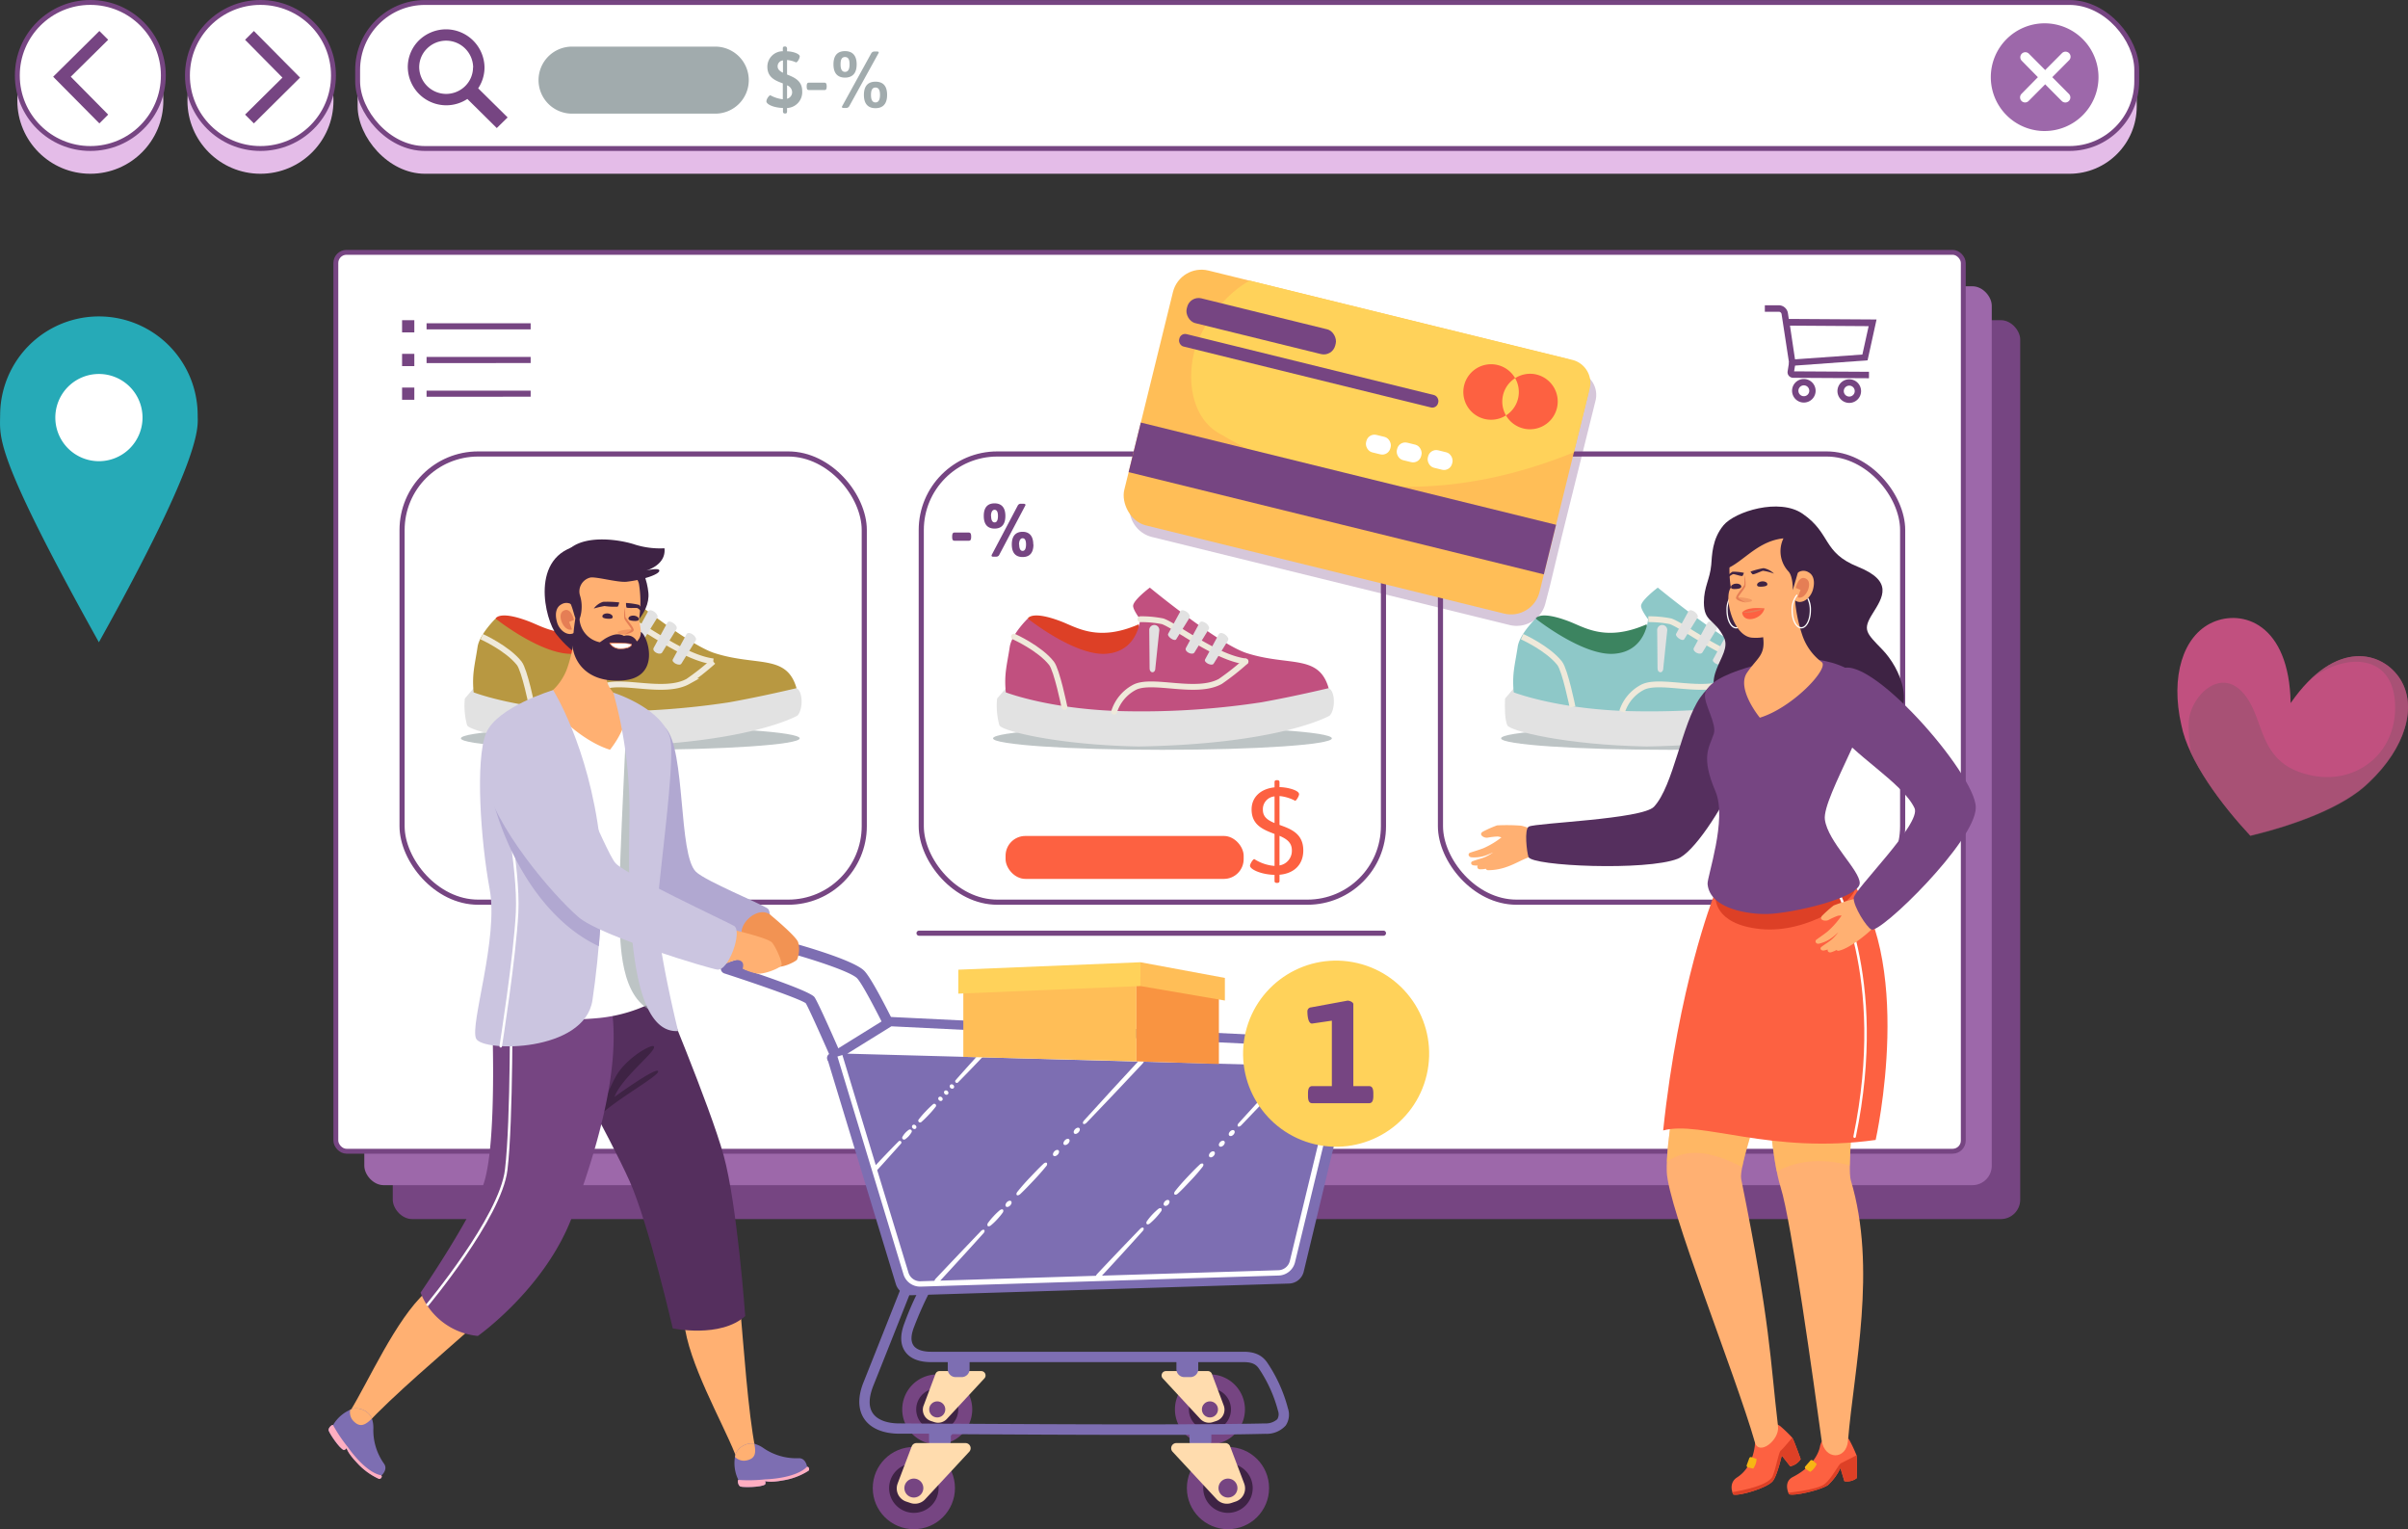 <svg xmlns="http://www.w3.org/2000/svg" xmlns:xlink="http://www.w3.org/1999/xlink" width="478.5" height="303.788" viewBox="0 0 478.5 303.788">
  <rect x="0" y="0" width="478.5" height="303.788" fill="#333333" stroke="none"/>
  <defs>
    <clipPath id="clip-path">
      <path id="Trazado_128813" data-name="Trazado 128813" d="M185.508,366.026a7.459,7.459,0,0,0,.551,5.159c-.244.1-.063,1.087.37,1.3s4.2.189,4.946-.4a.788.788,0,0,0,0-.662s.922.354,3.544-.142a13.325,13.325,0,0,0,5.049-1.9c.307-.2.095-.9-.252-.788,0,0-.228-1.819-1.749-1.717a11.523,11.523,0,0,1-6.955-2.032,5.632,5.632,0,0,0-2.071-.906A3.552,3.552,0,0,0,185.508,366.026Z" transform="translate(-185.279 -363.933)" fill="#ed0c37"/>
    </clipPath>
    <clipPath id="clip-path-2">
      <path id="Trazado_128822" data-name="Trazado 128822" d="M87.762,355.148a7.428,7.428,0,0,0-4,3.269c-.221-.142-.945.551-.882,1.024s2.127,3.623,3.024,3.938a.787.787,0,0,0,.543-.378s.213.961,2.056,2.891a13.272,13.272,0,0,0,4.348,3.2c.331.15.788-.41.512-.638,0,0,1.41-1.181.5-2.41a11.42,11.42,0,0,1-2.087-6.931,5.789,5.789,0,0,0-.378-2.237A3.544,3.544,0,0,0,87.762,355.148Z" transform="translate(-82.875 -355.103)" fill="#ed0c37"/>
    </clipPath>
    <clipPath id="clip-path-3">
      <path id="Trazado_128851" data-name="Trazado 128851" d="M446.491,359.4a28.366,28.366,0,0,1,2.41,2.316c.347.5,1.678,4.261,1.678,4.261a3.2,3.2,0,0,1-2.079,1.434l-1.678-2.134s-.851,3.765-1.717,4.986c-1.048,1.473-7.033,3.15-7.931,2.733,0,0-1.1-2.2.788-3.395,3.465-2.229,3.552-6.884,3.552-6.884a3.261,3.261,0,0,1,4.978-3.316Z" transform="translate(-436.854 -358.878)" fill="#fd6141"/>
    </clipPath>
    <clipPath id="clip-path-4">
      <path id="Trazado_128857" data-name="Trazado 128857" d="M463.215,362.692a28.833,28.833,0,0,1,1.426,3.024c.142.6.047,4.576.047,4.576a3.15,3.15,0,0,1-2.449.606l-.788-2.607a10.954,10.954,0,0,1-2.473,3.379c-1.5,1.008-6.852,2.253-7.75,1.8,0,0-1.237-2.363.748-3.4,4.97-2.544,5.411-6.065,5.411-6.065a3.261,3.261,0,0,1,5.828-1.315Z" transform="translate(-450.847 -361.363)" fill="#fd6141"/>
    </clipPath>
  </defs>
  <g id="graficos12-12" transform="translate(0.022 0.005)" style="isolation: isolate">
    <g id="Layer_1" data-name="Layer 1" transform="translate(-0.022 0.48)">
      <rect id="Rectángulo_30684" data-name="Rectángulo 30684" width="323.395" height="178.576" rx="3.85" transform="translate(78.047 63.12)" fill="#764582"/>
      <rect id="Rectángulo_30685" data-name="Rectángulo 30685" width="323.395" height="178.576" rx="3.85" transform="translate(72.392 56.385)" fill="#9d68aa"/>
      <rect id="Rectángulo_30686" data-name="Rectángulo 30686" width="323.395" height="178.576" rx="2.12" transform="translate(66.736 49.643)" fill="#fff" stroke="#764582" stroke-miterlimit="10" stroke-width="0.97"/>
      <path id="Trazado_128713" data-name="Trazado 128713" d="M106.287,82.447H126.97V81.234H106.287Zm-4.867.606h2.434V80.62H101.42Zm4.867,6.088H126.97V87.921H106.287Zm-4.867.606h2.434V87.315H101.42Zm4.867,6.08H126.97V94.616H106.287Zm-4.867.606h2.434V94.009H101.42Z" transform="translate(-21.522 -17.5)" fill="#764582" fill-rule="evenodd"/>
      <rect id="Rectángulo_30687" data-name="Rectángulo 30687" width="91.844" height="89.04" rx="15.11" transform="translate(79.897 89.702)" fill="#fff" stroke="#764582" stroke-miterlimit="10" stroke-width="1.02"/>
      <rect id="Rectángulo_30688" data-name="Rectángulo 30688" width="91.844" height="89.04" rx="15.11" transform="translate(183.067 89.702)" fill="#fff" stroke="#764582" stroke-miterlimit="10" stroke-width="1.02"/>
      <rect id="Rectángulo_30689" data-name="Rectángulo 30689" width="91.844" height="89.04" rx="15.11" transform="translate(286.237 89.702)" fill="#fff" stroke="#764582" stroke-miterlimit="10" stroke-width="1.02"/>
      <path id="Trazado_128714" data-name="Trazado 128714" d="M450.147,88.926l-1.575-10.278a.567.567,0,0,0-.567-.5H445.24V76.86H448a1.851,1.851,0,0,1,1.827,1.575l.173,1.142,17.438.11L465.655,87.8Zm.087-8.018,1,6.695,13.389-.953,1.244-5.639Z" transform="translate(-94.544 -16.702)" fill="#764582"/>
      <path id="Trazado_128715" data-name="Trazado 128715" d="M467.148,94.4l-15.075-.087a1.158,1.158,0,0,1-.843-.394,1.111,1.111,0,0,1-.244-.89l.291-1.835,1.26.2-.26,1.638,14.878.087Z" transform="translate(-95.762 -19.745)" fill="#764582"/>
      <path id="Trazado_128716" data-name="Trazado 128716" d="M456.32,97.993a1.709,1.709,0,1,1-.492-1.224A1.725,1.725,0,0,1,456.32,97.993Z" transform="translate(-96.165 -20.822)" fill="none" stroke="#764582" stroke-miterlimit="10" stroke-width="1.26"/>
      <path id="Trazado_128717" data-name="Trazado 128717" d="M467.79,98.063a1.717,1.717,0,1,1-.495-1.222,1.725,1.725,0,0,1,.495,1.222Z" transform="translate(-98.601 -20.837)" fill="none" stroke="#764582" stroke-miterlimit="10" stroke-width="1.26"/>
      <line id="Línea_1582" data-name="Línea 1582" x2="92.285" transform="translate(182.626 184.901)" fill="#fff" stroke="#764582" stroke-linecap="round" stroke-linejoin="round" stroke-width="1.02"/>
      <path id="Trazado_128718" data-name="Trazado 128718" d="M317.845,185.484c0,1.26-15.075,2.276-33.663,2.276s-33.663-1.016-33.663-2.276,15.067-2.284,33.663-2.284S317.845,184.224,317.845,185.484Z" transform="translate(-53.189 -39.287)" fill="#a1abad" opacity="0.7" style="mix-blend-mode: multiply;isolation: isolate"/>
      <path id="Trazado_128719" data-name="Trazado 128719" d="M259.27,155.723s.669-1.7,6.561.536c3.2,1.213,7.364,4.143,15.477.606,0,0,2.465,8.2-7.876,7.482a17.194,17.194,0,0,1-14.161-8.624Z" transform="translate(-55.047 -33.32)" fill="#dd4026"/>
      <path id="Trazado_128720" data-name="Trazado 128720" d="M315.083,172.4l2.363.63c1.355.725,1.284,4.34.165,5.458,0,0-9.664,5.647-37.963,6.128-16.28-.315-27.157-3.1-27.661-4.206a14.491,14.491,0,0,1-.449-5.324l3.072-3.576Z" transform="translate(-53.396 -36.804)" fill="#e2e2e2"/>
      <path id="Trazado_128721" data-name="Trazado 128721" d="M258.065,154.231s-3.15,3.064-3.568,5.584c-.543,3.623-1.158,5.419-.788,9.073,0,0,9.176,3.576,24.463,3.757a157.948,157.948,0,0,0,26.3-1.78c6.742-1.205,13.389-2.812,13.389-2.812-1.945-6.813-7.837-4.285-16.233-6.947-5.71-1.8-19.3-13.027-19.3-13.027s-3.15,2.363-3.316,3.544c-.11.788,1.386,2.733,1.386,2.733s-.378,6.443-6.805,6.868C267.39,161.643,258.065,154.231,258.065,154.231Z" transform="translate(-53.842 -31.828)" fill="#c1507f"/>
      <path id="Trazado_128722" data-name="Trazado 128722" d="M317.5,173.44a36.947,36.947,0,0,1-12.484,4.875c-7.577,1.465-19.942,1.953-27.653,1.662-8.522-.323-25.771-4.482-25.771-4.482" transform="translate(-53.416 -37.214)" fill="none"/>
      <path id="Trazado_128723" data-name="Trazado 128723" d="M287.7,156.05a21.438,21.438,0,0,1,4.411.41c2.717.953,10.578,7.222,16.469,7.971" transform="translate(-61.085 -33.52)" fill="none" stroke="#efe9da" stroke-linecap="round" stroke-miterlimit="10" stroke-width="1.16"/>
      <path id="Trazado_128724" data-name="Trazado 128724" d="M298.912,155.323l-2.631,4.245c-.354.5-1.93-.63-1.575-1.134l2.434-4.474C297.668,153.283,299.432,154.646,298.912,155.323Z" transform="translate(-62.562 -33.038)" fill="#e2e2e2"/>
      <path id="Trazado_128725" data-name="Trazado 128725" d="M303.678,158.19l-2.765,4.5c-.331.788-2.1,0-1.764-.788l2.765-5.08C302.433,156.135,304.205,157.513,303.678,158.19Z" transform="translate(-63.508 -33.644)" fill="#e2e2e2"/>
      <path id="Trazado_128726" data-name="Trazado 128726" d="M308.53,161.056l-2.8,4.521c-.3.638-2.024-.165-1.733-.788l2.765-5.072C307.285,159.008,309.058,160.378,308.53,161.056Z" transform="translate(-64.54 -34.257)" fill="#e2e2e2"/>
      <path id="Trazado_128727" data-name="Trazado 128727" d="M289.93,158.461a1,1,0,1,1,2,.079l-.788,7.537c0,1.087-1.142,1.087-1.142,0Z" transform="translate(-61.559 -33.828)" fill="#e2e2e2"/>
      <path id="Trazado_128728" data-name="Trazado 128728" d="M281.08,176.67a8.278,8.278,0,0,1,4.143-4.875c3.615-1.709,12.2,1.512,16.957-1.126a49.818,49.818,0,0,0,4.994-3.938" transform="translate(-59.679 -35.789)" fill="none" stroke="#efe9da" stroke-linecap="round" stroke-miterlimit="10" stroke-width="1.16"/>
      <path id="Trazado_128729" data-name="Trazado 128729" d="M255.8,160.45s5.1,2.284,7.459,5.293c1.071,1.355,2.56,8.664,2.56,8.664" transform="translate(-54.31 -34.455)" fill="none" stroke="#efe9da" stroke-linecap="round" stroke-miterlimit="10" stroke-width="1.16"/>
      <path id="Trazado_128730" data-name="Trazado 128730" d="M183.585,185.484c0,1.26-15.075,2.276-33.663,2.276s-33.663-1.016-33.663-2.276,15.067-2.284,33.663-2.284S183.585,184.224,183.585,185.484Z" transform="translate(-24.674 -39.287)" fill="#a1abad" opacity="0.7" style="mix-blend-mode: multiply;isolation: isolate"/>
      <path id="Trazado_128731" data-name="Trazado 128731" d="M125,155.723s.677-1.7,6.569.536c3.2,1.213,7.364,4.143,15.469.606,0,0,2.473,8.2-7.876,7.482A17.194,17.194,0,0,1,125,155.723Z" transform="translate(-26.53 -33.32)" fill="#dd4026"/>
      <path id="Trazado_128732" data-name="Trazado 128732" d="M180.793,172.4l2.363.63c1.355.725,1.284,4.34.165,5.458,0,0-9.664,5.647-37.963,6.128-16.28-.315-27.157-3.1-27.661-4.206a14.492,14.492,0,0,1-.449-5.324l3.064-3.576Z" transform="translate(-24.875 -36.804)" fill="#e2e2e2"/>
      <path id="Trazado_128733" data-name="Trazado 128733" d="M123.8,154.231s-3.15,3.064-3.568,5.584c-.543,3.623-1.15,5.419-.788,9.073,0,0,9.184,3.576,24.471,3.757a158.06,158.06,0,0,0,26.3-1.78c6.742-1.205,13.389-2.812,13.389-2.812-1.953-6.813-7.837-4.285-16.233-6.947-5.71-1.8-19.3-13.027-19.3-13.027s-3.15,2.363-3.324,3.544c-.1.788,1.394,2.733,1.394,2.733s-.378,6.443-6.8,6.868C133.106,161.643,123.8,154.231,123.8,154.231Z" transform="translate(-25.326 -31.828)" fill="#b89841"/>
      <path id="Trazado_128734" data-name="Trazado 128734" d="M183.228,173.44a36.948,36.948,0,0,1-12.492,4.875c-7.569,1.465-19.942,1.953-27.653,1.662-8.514-.323-25.763-4.482-25.763-4.482" transform="translate(-24.899 -37.214)" fill="none"/>
      <path id="Trazado_128735" data-name="Trazado 128735" d="M153.41,156.05a21.486,21.486,0,0,1,4.411.41c2.717.953,10.578,7.222,16.469,7.971" transform="translate(-32.564 -33.52)" fill="none" stroke="#efe9da" stroke-miterlimit="10" stroke-width="1.16"/>
      <path id="Trazado_128736" data-name="Trazado 128736" d="M164.614,155.323l-2.623,4.245c-.362.5-1.93-.63-1.575-1.134l2.434-4.474C163.377,153.283,165.142,154.646,164.614,155.323Z" transform="translate(-34.041 -33.038)" fill="#e2e2e2"/>
      <path id="Trazado_128737" data-name="Trazado 128737" d="M169.387,158.19l-2.765,4.5c-.339.788-2.1,0-1.764-.788l2.757-5.08C168.111,156.135,169.907,157.513,169.387,158.19Z" transform="translate(-34.987 -33.644)" fill="#e2e2e2"/>
      <path id="Trazado_128738" data-name="Trazado 128738" d="M174.239,161.056l-2.8,4.521c-.3.638-2.032-.165-1.733-.788l2.757-5.072C173,159.008,174.759,160.378,174.239,161.056Z" transform="translate(-36.019 -34.257)" fill="#e2e2e2"/>
      <path id="Trazado_128739" data-name="Trazado 128739" d="M155.63,158.48a1.008,1.008,0,0,1,2.008.079l-.788,7.538c0,1.087-1.142,1.087-1.142,0Z" transform="translate(-33.036 -33.848)" fill="#e2e2e2"/>
      <path id="Trazado_128740" data-name="Trazado 128740" d="M146.79,176.67a8.278,8.278,0,0,1,4.143-4.875c3.615-1.709,12.2,1.512,16.95-1.126a50.139,50.139,0,0,0,5-3.938" transform="translate(-31.158 -35.789)" fill="none" stroke="#efe9da" stroke-miterlimit="10" stroke-width="1.16"/>
      <path id="Trazado_128741" data-name="Trazado 128741" d="M121.51,160.45s5.088,2.284,7.459,5.293c1.071,1.355,2.552,8.664,2.552,8.664" transform="translate(-25.789 -34.455)" fill="none" stroke="#efe9da" stroke-miterlimit="10" stroke-width="1.16"/>
      <path id="Trazado_128742" data-name="Trazado 128742" d="M446.025,185.484c0,1.26-15.067,2.276-33.663,2.276s-33.663-1.016-33.663-2.276,15.075-2.284,33.663-2.284S446.025,184.224,446.025,185.484Z" transform="translate(-80.412 -39.287)" fill="#a1abad" opacity="0.7" style="mix-blend-mode: multiply;isolation: isolate"/>
      <path id="Trazado_128743" data-name="Trazado 128743" d="M387.42,155.723s.669-1.7,6.569.536c3.2,1.213,7.356,4.143,15.469.606,0,0,2.465,8.2-7.876,7.482A17.194,17.194,0,0,1,387.42,155.723Z" transform="translate(-82.264 -33.32)" fill="#3c8460"/>
      <path id="Trazado_128744" data-name="Trazado 128744" d="M443.234,172.4l2.363.63c1.363.725,1.292,4.34.165,5.458,0,0-9.664,5.647-37.963,6.128-16.28-.315-27.157-3.1-27.661-4.206s-.543-3.576-.449-5.324l3.072-3.576Z" transform="translate(-80.614 -36.804)" fill="#e2e2e2"/>
      <path id="Trazado_128745" data-name="Trazado 128745" d="M386.215,154.231s-3.19,3.064-3.568,5.584c-.543,3.623-1.158,5.419-.788,9.073,0,0,9.176,3.576,24.471,3.757a158.06,158.06,0,0,0,26.3-1.78c6.742-1.205,13.389-2.812,13.389-2.812-1.945-6.813-7.837-4.285-16.233-6.947-5.7-1.8-19.3-13.027-19.3-13.027s-3.15,2.363-3.324,3.544c-.11.788,1.386,2.733,1.386,2.733s-.378,6.443-6.805,6.868C395.54,161.643,386.215,154.231,386.215,154.231Z" transform="translate(-81.059 -31.828)" fill="#8ec8c8"/>
      <path id="Trazado_128746" data-name="Trazado 128746" d="M445.648,173.44a36.947,36.947,0,0,1-12.484,4.875c-7.577,1.465-19.942,1.953-27.653,1.662-8.522-.323-25.771-4.482-25.771-4.482" transform="translate(-80.633 -37.214)" fill="none"/>
      <path id="Trazado_128747" data-name="Trazado 128747" d="M415.85,156.05a21.548,21.548,0,0,1,4.419.41c2.709.953,10.578,7.222,16.461,7.971" transform="translate(-88.302 -33.52)" fill="none" stroke="#efe9da" stroke-miterlimit="10" stroke-width="1.16"/>
      <path id="Trazado_128748" data-name="Trazado 128748" d="M427.063,155.322l-2.623,4.245c-.362.5-1.938-.63-1.575-1.134l2.457-4.482C425.819,153.282,427.591,154.645,427.063,155.322Z" transform="translate(-89.781 -33.037)" fill="#e2e2e2"/>
      <path id="Trazado_128749" data-name="Trazado 128749" d="M431.828,158.19l-2.757,4.5c-.339.788-2.1,0-1.772-.788l2.765-5.08C430.583,156.135,432.355,157.513,431.828,158.19Z" transform="translate(-90.725 -33.644)" fill="#e2e2e2"/>
      <path id="Trazado_128750" data-name="Trazado 128750" d="M436.682,161.056l-2.8,4.521c-.291.638-2.024-.165-1.725-.788l2.757-5.072C435.445,159.008,437.209,160.378,436.682,161.056Z" transform="translate(-91.759 -34.257)" fill="#e2e2e2"/>
      <path id="Trazado_128751" data-name="Trazado 128751" d="M418.08,158.461a1,1,0,1,1,2,.079l-.788,7.537c0,1.087-1.142,1.087-1.142,0Z" transform="translate(-88.776 -33.828)" fill="#e2e2e2"/>
      <path id="Trazado_128752" data-name="Trazado 128752" d="M409.23,176.67a8.278,8.278,0,0,1,4.143-4.875c3.615-1.709,12.2,1.512,16.957-1.126a49.811,49.811,0,0,0,4.994-3.938" transform="translate(-86.896 -35.789)" fill="none" stroke="#efe9da" stroke-miterlimit="10" stroke-width="1.16"/>
      <path id="Trazado_128753" data-name="Trazado 128753" d="M384,160.45s5.1,2.284,7.467,5.293c1.063,1.355,2.552,8.664,2.552,8.664" transform="translate(-81.538 -34.455)" fill="none" stroke="#efe9da" stroke-miterlimit="10" stroke-width="1.16"/>
      <path id="Trazado_128754" data-name="Trazado 128754" d="M243.981,134.968v.1c0,.528-.134.748-.433.748h-2.922c-.3,0-.425-.221-.425-.748v-.1c0-.52.126-.788.425-.788h2.922C243.87,134.219,243.981,134.448,243.981,134.968Z" transform="translate(-50.997 -28.876)" fill="#764582"/>
      <path id="Trazado_128755" data-name="Trazado 128755" d="M252.473,129.325c0,2.079-1.142,2.512-2.142,2.512s-2.15-.433-2.15-2.512,1.142-2.5,2.15-2.5S252.473,127.285,252.473,129.325Zm-2.835,0c0,.583.134,1.284.693,1.284s.669-.7.669-1.284-.118-1.221-.669-1.221-.717.669-.717,1.221Zm6.837-2.213a.552.552,0,0,1-.079.213L251.283,137a.662.662,0,0,1-.63.417h-.63c-.2,0-.3-.095-.3-.2a.639.639,0,0,1,.071-.221l5.112-9.68a.677.677,0,0,1,.63-.417h.63c.2.055.307.118.307.236Zm1.575,7.876c0,2.071-1.15,2.5-2.15,2.5s-2.15-.433-2.15-2.5,1.15-2.513,2.15-2.513,2.119.48,2.119,2.56Zm-2.835,0c0,.583.126,1.284.685,1.284s.677-.7.677-1.284-.118-1.229-.677-1.229-.717.693-.717,1.276Z" transform="translate(-52.692 -27.313)" fill="#764582"/>
      <path id="Trazado_128756" data-name="Trazado 128756" d="M321.21,197.044v.985c1.4,0,3.891.591,3.891,1.4,0,.37-.543,1.307-.788,1.307a8.294,8.294,0,0,0-3.1-.937v5.734c2.19.788,4.726,1.678,4.726,5.072,0,2.812-1.827,4.584-4.726,4.828v1.229c0,.276-.15.394-.5.394s-.488-.118-.488-.394v-1.205c-2.788-.071-4.875-1.134-4.875-1.8,0-.394.591-1.331.858-1.331a8.658,8.658,0,0,0,4.017,1.355v-6.348c-2.166-.843-4.56-1.7-4.56-4.875,0-2.418,1.772-4.088,4.56-4.387v-1.032c0-.276.142-.394.488-.394S321.21,196.768,321.21,197.044Zm-3.3,5.513c0,1.4,1.008,2.071,2.316,2.607v-5.293a2.544,2.544,0,0,0-2.316,2.686Zm3.3,11.027a2.93,2.93,0,0,0,2.457-3.009c0-1.575-1.1-2.284-2.457-2.875Z" transform="translate(-66.958 -42.143)" fill="#fd6141"/>
      <rect id="Rectángulo_30690" data-name="Rectángulo 30690" width="47.312" height="8.53" rx="3.93" transform="translate(199.82 165.588)" fill="#fd6141"/>
      <rect id="Rectángulo_30691" data-name="Rectángulo 30691" width="353.53" height="29.008" rx="13.38" transform="translate(71.068 5.025)" fill="#e4bce8"/>
      <circle id="Elipse_4315" data-name="Elipse 4315" cx="14.508" cy="14.508" r="14.508" transform="translate(3.444 5.017)" fill="#e4bce8"/>
      <circle id="Elipse_4316" data-name="Elipse 4316" cx="14.508" cy="14.508" r="14.508" transform="translate(37.248 5.017)" fill="#e4bce8"/>
      <rect id="Rectángulo_30692" data-name="Rectángulo 30692" width="353.53" height="29.008" rx="13.38" transform="translate(71.068 0.008)" fill="#fff" stroke="#764582" stroke-miterlimit="10" stroke-width="0.97"/>
      <path id="Trazado_128757" data-name="Trazado 128757" d="M197.443,12.007v.536c1.284.047,2.52.528,2.52,1.016,0,.362-.433,1.189-.732,1.189a5.592,5.592,0,0,0-1.788-.473v2.883c1.363.551,3.009,1.189,3.009,3.292a3.15,3.15,0,0,1-3.009,3.363v.7c0,.284-.126.394-.386.394s-.425-.11-.425-.394v-.709c-2.04-.063-3.292-.788-3.292-1.3s.551-1.221.788-1.221a6.561,6.561,0,0,0,2.473.788v-3.15c-1.394-.52-3.072-1.126-3.072-3.308a3.077,3.077,0,0,1,3.072-3.08v-.551c0-.284.126-.394.394-.394A.394.394,0,0,1,197.443,12.007Zm-1.875,3.513c0,.622.449.985,1.063,1.284V14.355a1.174,1.174,0,0,0-1.063,1.166Zm1.875,6.451a1.331,1.331,0,0,0,1.008-1.331,1.489,1.489,0,0,0-1.008-1.331Z" transform="translate(-41.045 -2.84)" fill="#a1abad"/>
      <path id="Trazado_128758" data-name="Trazado 128758" d="M207.477,21.387v.126c0,.48-.134.669-.417.669h-3.15c-.284,0-.41-.189-.41-.669v-.126c0-.473.126-.677.41-.677h3.15C207.344,20.71,207.477,20.938,207.477,21.387Z" transform="translate(-43.203 -4.777)" fill="#a1abad"/>
      <path id="Trazado_128759" data-name="Trazado 128759" d="M214.868,15.391c0,2.174-1.252,2.631-2.316,2.631s-2.292-.457-2.292-2.631,1.213-2.631,2.292-2.631S214.868,13.225,214.868,15.391Zm-3.2,0c0,.669.126,1.489.882,1.489s.906-.788.906-1.489-.11-1.457-.906-1.457S211.67,14.729,211.67,15.391Zm7.585-2.363a.457.457,0,0,1-.079.2l-5.75,10.42a.7.7,0,0,1-.669.4h-.473c-.221,0-.347-.079-.347-.2a.481.481,0,0,1,.079-.2l5.734-10.42a.709.709,0,0,1,.685-.386h.473c.221-.016.347.063.347.173Zm1.662,8.435c0,2.182-1.244,2.631-2.308,2.631s-2.3-.449-2.3-2.631,1.221-2.631,2.3-2.631,2.308.417,2.308,2.615Zm-3.2,0c0,.662.126,1.489.89,1.489s.9-.843.9-1.5-.11-1.457-.9-1.457-.89.835-.89,1.457Z" transform="translate(-44.638 -3.088)" fill="#a1abad"/>
      <path id="Trazado_128760" data-name="Trazado 128760" d="M170.962,24.939H142.513a6.655,6.655,0,0,1-6.663-6.655h0a6.655,6.655,0,0,1,6.663-6.663h28.449a6.663,6.663,0,0,1,6.663,6.663h0a6.655,6.655,0,0,1-6.663,6.655Z" transform="translate(-28.835 -2.846)" fill="#a1abad"/>
      <circle id="Elipse_4317" data-name="Elipse 4317" cx="14.508" cy="14.508" r="14.508" transform="translate(3.444)" fill="#fff" stroke="#764582" stroke-miterlimit="10" stroke-width="0.97"/>
      <circle id="Elipse_4318" data-name="Elipse 4318" cx="14.508" cy="14.508" r="14.508" transform="translate(37.248)" fill="#fff" stroke="#764582" stroke-miterlimit="10" stroke-width="0.97"/>
      <path id="Trazado_128761" data-name="Trazado 128761" d="M22.574,7.68,13.39,16.769l9.184,9.27,1.749-1.749-7.435-7.522,7.435-7.341Z" transform="translate(-2.826 -2.009)" fill="#764582"/>
      <path id="Trazado_128762" data-name="Trazado 128762" d="M63.559,26.039l9.176-9.1L63.559,7.68,61.81,9.429l7.427,7.514L61.81,24.291Z" transform="translate(-13.11 -2.009)" fill="#764582"/>
      <path id="Trazado_128763" data-name="Trazado 128763" d="M122.7,24.761l-5.852-5.781a7.5,7.5,0,0,0,1.26-4.151A7.671,7.671,0,0,0,110.46,7.26a7.758,7.758,0,0,0-5.387,2.2,7.451,7.451,0,0,0-2.213,5.324,7.663,7.663,0,0,0,7.648,7.569h0a7.648,7.648,0,0,0,4.19-1.26l5.844,5.781Zm-6.876-9.932a5.23,5.23,0,0,1-1.575,3.725,5.387,5.387,0,0,1-3.757,1.536h0a5.372,5.372,0,0,1-5.364-5.309,5.2,5.2,0,0,1,1.575-3.718,5.372,5.372,0,0,1,9.144,3.765Z" transform="translate(-21.828 -1.92)" fill="#764582"/>
      <path id="Trazado_128764" data-name="Trazado 128764" d="M511.609,16.446l-3.253,3.308a1.016,1.016,0,0,0,0,1.418.992.992,0,0,0,1.41,0l3.292-3.308,3.284,3.308a1,1,0,1,0,1.41-1.418l-3.284-3.308,3.284-3.308a1,1,0,1,0-1.41-1.41l-3.284,3.3-3.292-3.3a1,1,0,0,0-1.41,1.41Zm1.41,10.7a10.7,10.7,0,1,1,10.633-10.7A10.7,10.7,0,0,1,513.019,27.142Z" transform="translate(-106.654 -1.599)" fill="#9d68aa" fill-rule="evenodd"/>
      <path id="Trazado_128765" data-name="Trazado 128765" d="M39.258,99.3a19.625,19.625,0,1,0-39.251,0H0c0,4.505-1.347,7.459,19.627,45.107C40.7,106.583,39.242,101.621,39.258,99.3Z" transform="translate(0.022 -17.299)" fill="#26aab7"/>
      <path id="Trazado_128766" data-name="Trazado 128766" d="M22.6,111.518a8.664,8.664,0,1,1,8.664-8.664,8.664,8.664,0,0,1-8.664,8.664Z" transform="translate(-2.943 -20.382)" fill="#fff"/>
      <path id="Trazado_128767" data-name="Trazado 128767" d="M241.519,353.485a6.955,6.955,0,1,1-6.955-6.955,6.955,6.955,0,0,1,6.955,6.955Z" transform="translate(-48.323 -73.975)" fill="#764582"/>
      <circle id="Elipse_4319" data-name="Elipse 4319" cx="4.182" cy="4.182" r="4.182" transform="translate(182.059 275.327)" fill="#3e2344"/>
      <path id="Trazado_128768" data-name="Trazado 128768" d="M232.96,352.55l2.363-6.3a.858.858,0,0,1,.788-.559H244.4a.866.866,0,0,1,.638,1.457l-7.467,8.057a2.363,2.363,0,0,1-2.449.638l-.74-.244a2.363,2.363,0,0,1-1.426-3.048Z" transform="translate(-49.428 -73.797)" fill="#ffdcae"/>
      <circle id="Elipse_4320" data-name="Elipse 4320" cx="1.599" cy="1.599" r="1.599" transform="translate(184.643 277.91)" fill="#764582"/>
      <path id="Trazado_128769" data-name="Trazado 128769" d="M296.41,353.485a6.955,6.955,0,1,0,6.955-6.955,6.955,6.955,0,0,0-6.955,6.955Z" transform="translate(-62.935 -73.975)" fill="#764582"/>
      <path id="Trazado_128770" data-name="Trazado 128770" d="M299.93,354.232a4.182,4.182,0,1,0,4.182-4.182A4.182,4.182,0,0,0,299.93,354.232Z" transform="translate(-63.683 -74.723)" fill="#3e2344"/>
      <path id="Trazado_128771" data-name="Trazado 128771" d="M305.4,352.55l-2.363-6.3a.858.858,0,0,0-.788-.559h-8.341a.866.866,0,0,0-.63,1.457l7.467,8.057a2.363,2.363,0,0,0,2.442.638l.748-.244a2.363,2.363,0,0,0,1.465-3.048Z" transform="translate(-62.22 -73.797)" fill="#ffdcae"/>
      <circle id="Elipse_4321" data-name="Elipse 4321" cx="1.599" cy="1.599" r="1.599" transform="translate(238.831 277.91)" fill="#764582"/>
      <path id="Trazado_128772" data-name="Trazado 128772" d="M206.655,265.74a1.048,1.048,0,0,1-.953-.622c-2.363-5.458-6.3-14.35-6.986-15.461-1.055-.788-8.987-3.591-16.178-5.923a1.032,1.032,0,0,1,0-1.961l12.814-4.143a1.158,1.158,0,0,1,.591,0c1.221.339,12,3.324,14.319,5.513,1.843,1.709,7.278,13.043,8.349,15.3a1.032,1.032,0,0,1-1.867.882c-2.41-5.08-6.687-13.555-7.876-14.673-1.433-1.331-8.711-3.678-13.169-4.915l-9.451,3.072c6.6,2.19,13.389,4.639,14.177,5.608.858,1.142,6.2,13.476,7.262,15.933a1.016,1.016,0,0,1-.536,1.355.922.922,0,0,1-.5.039Z" transform="translate(-38.6 -50.839)" fill="#7d6eb2"/>
      <path id="Trazado_128773" data-name="Trazado 128773" d="M209.8,264.755l11.625-7.215,89.678,4.387,2.056,5.624Z" transform="translate(-44.541 -55.075)" fill="#fff" stroke="#7d6eb2" stroke-linecap="round" stroke-linejoin="round" stroke-width="1.85"/>
      <path id="Trazado_128774" data-name="Trazado 128774" d="M208.72,266.94l13.61,44.76a3.15,3.15,0,0,0,3.064,2.2l75.068-2.323a3.087,3.087,0,0,0,2.914-2.363l9.53-39.664Z" transform="translate(-44.311 -57.072)" fill="#7d6eb2"/>
      <path id="Trazado_128775" data-name="Trazado 128775" d="M301.952,348.394a29.481,29.481,0,0,0-4.174-9.192c-.709-.961-1.875-2.064-4.6-2.064H231.019c-.977,0-2.733-.165-3.473-1.252s-.3-2.631.158-3.8a71.929,71.929,0,0,1,3.489-7.7l-2.434.2a57.851,57.851,0,0,0-2.969,6.75c-.929,2.363-.906,4.293.055,5.71s2.749,2.15,5.175,2.15h3.332V340.6a1.575,1.575,0,0,0,1.575,1.575h1.189a1.575,1.575,0,0,0,1.575-1.575V339.2h41.1V340.6a1.575,1.575,0,0,0,1.575,1.575h1.189a1.575,1.575,0,0,0,1.575-1.575V339.2h9.081c1.875,0,2.5.63,2.938,1.229a27.251,27.251,0,0,1,3.836,8.467,1.9,1.9,0,0,1-.15,1.646,3.43,3.43,0,0,1-2.41.835c-14.4.323-45.461.15-62.151.055-4.962,0-8.719-.055-10.507-.055-2.536,0-4.419-.725-5.309-2.032s-.788-3.15.071-5.379c1.993-4.954,7.829-19.69,7.829-19.69l-1.914-.788s-5.836,14.736-7.821,19.69c-1.481,3.678-.748,6,.134,7.293,1.284,1.9,3.773,2.946,7.01,2.946h5.86v1.347a1.575,1.575,0,0,0,1.575,1.575h1.189a1.575,1.575,0,0,0,1.575-1.575v-.945l.307-.315c9.507.055,23.684.142,36.8.142h10.318v1.205a1.575,1.575,0,0,0,1.575,1.575h1.189a1.575,1.575,0,0,0,1.575-1.575v-1.268c4.119,0,7.805-.071,10.775-.142a5.1,5.1,0,0,0,4-1.646,3.851,3.851,0,0,0,.449-3.4Z" transform="translate(-46.022 -69.082)" fill="#7d6eb2"/>
      <path id="Trazado_128776" data-name="Trazado 128776" d="M310.46,268.5l-9.3,38.373a2.418,2.418,0,0,1-2.276,1.851L263.826,309.8q4.088-4.395,8.1-8.869c.2-.221.26-.488.134-.614s-.4-.063-.622.165q-4.324,4.466-8.585,9h0a1.284,1.284,0,0,0-.22.347l-30.938.961q4.324-4.678,8.593-9.412c.2-.228.276-.512.15-.638s-.41-.055-.638.181q-4.521,4.726-8.987,9.451h0a1.182,1.182,0,0,0-.276.457l-2.8.087a2.426,2.426,0,0,1-2.363-1.717l-6.214-20.368q2.363-2.6,4.726-5.253a.339.339,0,0,0,0-.457.331.331,0,0,0-.465,0q-2.3,2.316-4.545,4.726l-6.632-21.88-.985.3,13.122,43.264a3.45,3.45,0,0,0,3.3,2.449h.11l71.153-2.2a3.466,3.466,0,0,0,3.245-2.646l9.31-38.365Z" transform="translate(-44.851 -56.866)" fill="#fff"/>
      <path id="Trazado_128777" data-name="Trazado 128777" d="M228.158,286.71a3.94,3.94,0,0,0,.725-.622,4.62,4.62,0,0,0,.575-.788.4.4,0,0,0,0-.378.378.378,0,0,0-.52-.118,3.882,3.882,0,0,0-.725.622,3.94,3.94,0,0,0-.567.788.346.346,0,0,0,0,.37.37.37,0,0,0,.512.126Z" transform="translate(-48.319 -60.854)" fill="#fff"/>
      <path id="Trazado_128778" data-name="Trazado 128778" d="M230.6,284.406a.386.386,0,0,0,.252-.126.41.41,0,0,0,.1-.252h0a.52.52,0,0,0-.536-.488.473.473,0,0,0-.252.118.456.456,0,0,0-.1.26h0a.512.512,0,0,0,.536.488Z" transform="translate(-48.844 -60.597)" fill="#fff"/>
      <path id="Trazado_128779" data-name="Trazado 128779" d="M241.489,270.977q3.15-3.19,6.206-6.458h0a.473.473,0,0,0,0-.654.48.48,0,0,0-.662,0q-3.032,3.292-6,6.647a.331.331,0,0,0,.48.449Z" transform="translate(-51.16 -56.39)" fill="#fff"/>
      <path id="Trazado_128780" data-name="Trazado 128780" d="M240.116,274.226a.346.346,0,0,0,.252-.118.417.417,0,0,0,.1-.26h0a.52.52,0,0,0-.536-.488.417.417,0,0,0-.252.118.433.433,0,0,0-.1.26h0a.5.5,0,0,0,.536.488Z" transform="translate(-50.865 -58.435)" fill="#fff"/>
      <path id="Trazado_128781" data-name="Trazado 128781" d="M238.676,275.766a.378.378,0,0,0,.252-.118.37.37,0,0,0,.095-.26h0a.512.512,0,0,0-.528-.488.378.378,0,0,0-.252.118.355.355,0,0,0-.1.26h0a.512.512,0,0,0,.536.488Z" transform="translate(-50.56 -58.762)" fill="#fff"/>
      <path id="Trazado_128782" data-name="Trazado 128782" d="M237.226,277.336a.425.425,0,0,0,.252-.126.409.409,0,0,0,.1-.252h0a.528.528,0,0,0-.536-.488.472.472,0,0,0-.252.118.433.433,0,0,0-.1.26h0a.52.52,0,0,0,.536.488Z" transform="translate(-50.252 -59.096)" fill="#fff"/>
      <path id="Trazado_128783" data-name="Trazado 128783" d="M232.249,281.913a20.231,20.231,0,0,0,1.5-1.465,17.5,17.5,0,0,0,1.355-1.575.361.361,0,0,0-.52-.5,20.116,20.116,0,0,0-1.5,1.457,17.6,17.6,0,0,0-1.355,1.575.37.37,0,0,0,0,.449.378.378,0,0,0,.52.055Z" transform="translate(-49.182 -59.483)" fill="#fff"/>
      <path id="Trazado_128784" data-name="Trazado 128784" d="M249.114,308.128c.079.2.378.189.662-.039a11.811,11.811,0,0,0,1.244-1.181,13.723,13.723,0,0,0,1.1-1.331.622.622,0,0,0,.126-.528c-.079-.213-.378-.2-.662,0a12.729,12.729,0,0,0-1.244,1.189,13.635,13.635,0,0,0-1.1,1.323A.63.63,0,0,0,249.114,308.128Z" transform="translate(-52.886 -65.133)" fill="#fff"/>
      <path id="Trazado_128785" data-name="Trazado 128785" d="M254.21,303.926a1.079,1.079,0,0,0,.394-.276,1.111,1.111,0,0,0,.244-.409h0c.095-.394-.15-.606-.536-.48a1.166,1.166,0,0,0-.394.268,1.221,1.221,0,0,0-.244.417h0C253.58,303.839,253.816,304.052,254.21,303.926Z" transform="translate(-53.854 -64.672)" fill="#fff"/>
      <path id="Trazado_128786" data-name="Trazado 128786" d="M273.9,279.628q5.616-5.852,11.153-11.767h0c.307-.339.41-.748.221-.922s-.6-.047-.914.291q-5.513,5.947-10.956,11.948c-.213.236-.284.52-.158.646S273.668,279.864,273.9,279.628Z" transform="translate(-58.002 -57.055)" fill="#fff"/>
      <path id="Trazado_128787" data-name="Trazado 128787" d="M271.429,285.5a1.182,1.182,0,0,0,.394-.276,1.111,1.111,0,0,0,.244-.41h0c.087-.394-.15-.606-.543-.473a1.165,1.165,0,0,0-.394.268,1.181,1.181,0,0,0-.244.41h0C270.8,285.4,271.043,285.639,271.429,285.5Z" transform="translate(-57.51 -60.759)" fill="#fff"/>
      <path id="Trazado_128788" data-name="Trazado 128788" d="M268.845,288.3a1.1,1.1,0,0,0,.638-.677h0c.087-.394-.15-.606-.543-.48a1.079,1.079,0,0,0-.394.276,1.11,1.11,0,0,0-.244.41h0C268.184,288.211,268.428,288.432,268.845,288.3Z" transform="translate(-56.959 -61.354)" fill="#fff"/>
      <path id="Trazado_128789" data-name="Trazado 128789" d="M266.19,291.106a1.024,1.024,0,0,0,.394-.268,1.008,1.008,0,0,0,.244-.417h0c.087-.394-.15-.606-.536-.48a1.048,1.048,0,0,0-.4.276,1,1,0,0,0-.236.41h0C265.56,291.019,265.8,291.232,266.19,291.106Z" transform="translate(-56.399 -61.949)" fill="#fff"/>
      <path id="Trazado_128790" data-name="Trazado 128790" d="M257.16,299.378c.922-.866,1.788-1.788,2.654-2.7s1.709-1.859,2.512-2.843a.614.614,0,0,0,.158-.638c-.118-.165-.433-.1-.693.142-.921.866-1.788,1.788-2.662,2.7s-1.709,1.859-2.5,2.843c-.189.228-.26.488-.158.638S256.877,299.622,257.16,299.378Z" transform="translate(-54.442 -62.628)" fill="#fff"/>
      <path id="Trazado_128791" data-name="Trazado 128791" d="M289.879,307.654a13.861,13.861,0,0,0,2.237-2.4.575.575,0,0,0,.11-.512c-.079-.2-.37-.2-.646,0a13.49,13.49,0,0,0-1.2,1.126,11.652,11.652,0,0,0-1.04,1.276.575.575,0,0,0-.118.512C289.312,307.874,289.6,307.866,289.879,307.654Z" transform="translate(-61.406 -65.068)" fill="#fff"/>
      <path id="Trazado_128792" data-name="Trazado 128792" d="M294.1,303.686a.945.945,0,0,0,.386-.252,1.078,1.078,0,0,0,.228-.394h0c.087-.386-.158-.6-.536-.488a1.008,1.008,0,0,0-.378.26.977.977,0,0,0-.228.394h0C293.489,303.568,293.733,303.781,294.1,303.686Z" transform="translate(-62.329 -64.629)" fill="#fff"/>
      <path id="Trazado_128793" data-name="Trazado 128793" d="M312.9,280.455q5.364-5.576,10.656-11.231h0c.3-.323.386-.725.2-.906s-.591-.055-.89.268q-5.253,5.671-10.46,11.42c-.2.221-.26.5-.134.622S312.69,280.652,312.9,280.455Z" transform="translate(-66.29 -57.347)" fill="#fff"/>
      <path id="Trazado_128794" data-name="Trazado 128794" d="M310.549,286.066a1.009,1.009,0,0,0,.378-.26.976.976,0,0,0,.228-.394h0c.079-.378-.158-.591-.536-.48a1.038,1.038,0,0,0-.386.26,1.078,1.078,0,0,0-.228.394h0C309.927,285.964,310.171,286.177,310.549,286.066Z" transform="translate(-65.82 -60.887)" fill="#fff"/>
      <path id="Trazado_128795" data-name="Trazado 128795" d="M308.049,288.745a1.009,1.009,0,0,0,.378-.26.977.977,0,0,0,.228-.394h0c.079-.386-.165-.6-.536-.48a.945.945,0,0,0-.386.252,1.056,1.056,0,0,0-.228.4h0C307.427,288.643,307.671,288.856,308.049,288.745Z" transform="translate(-65.289 -61.455)" fill="#fff"/>
      <path id="Trazado_128796" data-name="Trazado 128796" d="M305.549,291.425a1.008,1.008,0,0,0,.378-.26.976.976,0,0,0,.228-.394h0c.079-.386-.165-.6-.536-.48a1.032,1.032,0,0,0-.386.252,1.056,1.056,0,0,0-.228.4h0C304.927,291.323,305.171,291.544,305.549,291.425Z" transform="translate(-64.758 -62.024)" fill="#fff"/>
      <path id="Trazado_128797" data-name="Trazado 128797" d="M296.928,299.323c.882-.788,1.709-1.7,2.544-2.576a34.948,34.948,0,0,0,2.363-2.717c.181-.221.244-.473.142-.614s-.417-.118-.669.118c-.89.827-1.717,1.7-2.544,2.576s-1.63,1.78-2.363,2.717c-.173.221-.236.473-.134.614S296.676,299.56,296.928,299.323Z" transform="translate(-62.894 -62.676)" fill="#fff"/>
      <circle id="Elipse_4322" data-name="Elipse 4322" cx="8.168" cy="8.168" r="8.168" transform="translate(173.427 286.968)" fill="#764582"/>
      <path id="Trazado_128798" data-name="Trazado 128798" d="M234.129,373.877a4.915,4.915,0,1,1-4.915-4.907A4.915,4.915,0,0,1,234.129,373.877Z" transform="translate(-47.62 -78.741)" fill="#3e2344"/>
      <path id="Trazado_128799" data-name="Trazado 128799" d="M226.393,371.9l2.8-7.388a1.024,1.024,0,0,1,.953-.662h9.751a1.024,1.024,0,0,1,.74,1.717l-8.774,9.451a2.757,2.757,0,0,1-2.875.748l-.874-.291a2.749,2.749,0,0,1-1.717-3.576Z" transform="translate(-48.028 -77.654)" fill="#ffdcae"/>
      <path id="Trazado_128800" data-name="Trazado 128800" d="M231.915,374.692a1.882,1.882,0,1,1-1.882-1.882A1.882,1.882,0,0,1,231.915,374.692Z" transform="translate(-48.438 -79.557)" fill="#764582"/>
      <circle id="Elipse_4323" data-name="Elipse 4323" cx="8.168" cy="8.168" r="8.168" transform="translate(235.846 286.968)" fill="#764582"/>
      <path id="Trazado_128801" data-name="Trazado 128801" d="M303.55,373.877a4.915,4.915,0,1,0,4.915-4.907A4.915,4.915,0,0,0,303.55,373.877Z" transform="translate(-64.452 -78.741)" fill="#3e2344"/>
      <path id="Trazado_128802" data-name="Trazado 128802" d="M309.977,371.9l-2.8-7.388a1.024,1.024,0,0,0-.953-.662h-9.743a1.024,1.024,0,0,0-.748,1.717l8.774,9.451a2.757,2.757,0,0,0,2.875.748l.874-.291a2.749,2.749,0,0,0,1.717-3.576Z" transform="translate(-62.735 -77.654)" fill="#ffdcae"/>
      <path id="Trazado_128803" data-name="Trazado 128803" d="M307.4,374.692a1.882,1.882,0,1,0,1.882-1.882A1.882,1.882,0,0,0,307.4,374.692Z" transform="translate(-65.269 -79.557)" fill="#764582"/>
      <circle id="Elipse_4324" data-name="Elipse 4324" cx="18.485" cy="18.485" r="18.485" transform="translate(243.291 222.622) rotate(-76.82)" fill="#ffd25a"/>
      <path id="Trazado_128804" data-name="Trazado 128804" d="M338.958,252.937v16.3h3.1c.614,0,.874.433.874,1.449v.5c0,1.008-.26,1.449-.874,1.449H330.814c-.606,0-.866-.441-.866-1.449v-.5c0-1.016.26-1.449.866-1.449h3.875v-13l-3.938.575c-.788,0-.922-1.622-.922-2.434a.788.788,0,0,1,.748-.788l7.215-1.331C338.234,252.236,338.958,252.583,338.958,252.937Z" transform="translate(-70.033 -53.954)" fill="#764582"/>
      <path id="Trazado_128805" data-name="Trazado 128805" d="M243.02,247.546v14.563l34.4.89V246.05Z" transform="translate(-51.596 -52.635)" fill="#ffbe57"/>
      <path id="Trazado_128806" data-name="Trazado 128806" d="M286.69,246.05V263l16.39.528V249.019Z" transform="translate(-60.871 -52.635)" fill="#f99441"/>
      <path id="Trazado_128807" data-name="Trazado 128807" d="M241.75,244.051l36.191-1.481V247.3l-36.191,1.512Z" transform="translate(-51.326 -51.896)" fill="#ffd25a"/>
      <path id="Trazado_128808" data-name="Trazado 128808" d="M287.7,247.3l16.784,2.875v-4.489L287.7,242.57Z" transform="translate(-61.085 -51.896)" fill="#ffbe57"/>
      <path id="Trazado_128809" data-name="Trazado 128809" d="M172.57,331.246c.788,7.994,7.53,19.69,10.137,26.22.788,1.922,4.4.843,3.993-1.181-1.4-6.915-2.363-20.9-3-28.039C182.943,319.841,171.806,323.637,172.57,331.246Z" transform="translate(-36.626 -69.08)" fill="#ffb072"/>
      <path id="Trazado_128810" data-name="Trazado 128810" d="M185.508,366.026a7.459,7.459,0,0,0,.551,5.159c-.244.1-.063,1.087.37,1.3s4.2.189,4.946-.4a.788.788,0,0,0,0-.662s.922.354,3.544-.142a13.325,13.325,0,0,0,5.049-1.9c.307-.2.095-.9-.252-.788,0,0-.228-1.819-1.749-1.717a11.523,11.523,0,0,1-6.955-2.032,5.632,5.632,0,0,0-2.071-.906A3.552,3.552,0,0,0,185.508,366.026Z" transform="translate(-39.333 -77.671)" fill="#7d6eb2"/>
      <g id="Grupo_55772" data-name="Grupo 55772" transform="translate(145.946 286.262)" clip-path="url(#clip-path)">
        <path id="Trazado_128811" data-name="Trazado 128811" d="M186,372.158a29.4,29.4,0,0,0,5.3-.11s5.978-.1,8.333-2.5a2.8,2.8,0,0,1,4.387.158l-9.782,7.79-6.388-.5L185,374.607S184.759,372.047,186,372.158Z" transform="translate(-185.214 -364.906)" fill="#ffaec1"/>
        <path id="Trazado_128812" data-name="Trazado 128812" d="M184.9,365.971a2.465,2.465,0,0,0,2.615,1.118c1.756-.37,1.938-1.449,1.536-3.332S183.031,363.12,184.9,365.971Z" transform="translate(-185.117 -363.705)" fill="#ffb072"/>
      </g>
      <path id="Trazado_128814" data-name="Trazado 128814" d="M139.237,257.085s11.491,20.675,15.288,29.142,8.6,29.315,8.6,29.315,9.451,1.993,14.4-2.442c0,0-1.575-22.053-4.285-31.906S160.3,247.043,160.3,247.043C156.186,238.3,135.118,248.366,139.237,257.085Z" transform="translate(-29.441 -52.131)" fill="#552f5e"/>
      <path id="Trazado_128815" data-name="Trazado 128815" d="M151.31,277.507a39.019,39.019,0,0,1,3.253-7.876c2.024-3.544,6.915-6.3,7.451-5.891.922.74-6.372,6.159-7.79,10.074,0,0,8.128-5.907,8.664-5.135S154.508,274.317,151.31,277.507Z" transform="translate(-32.118 -56.383)" fill="#3e2344"/>
      <path id="Trazado_128816" data-name="Trazado 128816" d="M149.7,192.863c1.9,8.735,4.844,20.384,11.326,26.062s20.573,8.837,21.266,8.837c1.575.362,3.245-7.916,2-8.869s-12.318-5.427-14.279-7.325c-3.521-3.395-2.024-24.038-6-28.535S147.52,182.679,149.7,192.863Z" transform="translate(-31.723 -38.868)" fill="#b1a8d1"/>
      <path id="Trazado_128817" data-name="Trazado 128817" d="M193.1,230.73s4.938,4.1,5.23,5.222a5.4,5.4,0,0,1-.228,3.426c-.4.465-3.418,1.977-4.576,1.189a20.6,20.6,0,0,1-2.741-2.6l.551-2.016s-.378,1.378-3.363-.5S190.255,227.895,193.1,230.73Z" transform="translate(-39.716 -49.216)" fill="#f29353"/>
      <path id="Trazado_128818" data-name="Trazado 128818" d="M103.244,325.315c-5.954,5.4-11.365,17.745-15.067,23.723-1.095,1.756,1.938,4.048,3.324,2.513,4.726-5.238,15.414-14.319,20.769-19.076C118.587,326.875,108.915,320.18,103.244,325.315Z" transform="translate(-18.66 -69.08)" fill="#ffb072"/>
      <path id="Trazado_128819" data-name="Trazado 128819" d="M87.762,355.148a7.428,7.428,0,0,0-4,3.269c-.221-.142-.945.551-.882,1.024s2.127,3.623,3.024,3.938a.787.787,0,0,0,.543-.378s.213.961,2.056,2.891a13.272,13.272,0,0,0,4.348,3.2c.331.15.788-.41.512-.638,0,0,1.41-1.181.5-2.41a11.42,11.42,0,0,1-2.087-6.931,5.789,5.789,0,0,0-.378-2.237A3.544,3.544,0,0,0,87.762,355.148Z" transform="translate(-17.584 -75.796)" fill="#7d6eb2"/>
      <g id="Grupo_55773" data-name="Grupo 55773" transform="translate(65.291 279.307)" clip-path="url(#clip-path-2)">
        <path id="Trazado_128820" data-name="Trazado 128820" d="M83.174,359.2a29.6,29.6,0,0,0,2.961,4.4s3.339,4.954,6.616,5.592,2.237,3.8,2.237,3.8l-11.814-3.954-3.064-5.631.465-3.7S82.6,358.094,83.174,359.2Z" transform="translate(-82.288 -355.891)" fill="#ffaec1"/>
        <path id="Trazado_128821" data-name="Trazado 128821" d="M88.507,354.47a2.481,2.481,0,0,0,.488,2.8c1.268,1.276,2.276.835,3.631-.528S89.893,351.367,88.507,354.47Z" transform="translate(-84.021 -354.724)" fill="#ffb072"/>
      </g>
      <path id="Trazado_128823" data-name="Trazado 128823" d="M120.131,249.375s1.575,30.315-1.8,38.255-12.247,20.864-12.247,20.864a13.61,13.61,0,0,0,11.389,8.6s13.515-9.522,18.824-23.944,9.751-30.268,7.6-42.082C142.688,244.5,121.84,239.719,120.131,249.375Z" transform="translate(-22.512 -52.18)" fill="#764582"/>
      <path id="Trazado_128824" data-name="Trazado 128824" d="M124.427,250.5s.2,25.2-.985,35.01c-1.142,9.451-15.752,26.921-15.752,26.921" transform="translate(-22.854 -53.58)" fill="none" stroke="#fff" stroke-miterlimit="10" stroke-width="0.5"/>
      <path id="Trazado_128825" data-name="Trazado 128825" d="M157.4,181.788c2.363,4.647-1.835,22.29-1.835,29.992a125.385,125.385,0,0,0,1.961,20.691,2.457,2.457,0,0,1-1.158,2.686A30.307,30.307,0,0,1,145,238.678c-11.4,1.095-16.918-.906-19.509-1.882a3.151,3.151,0,0,1-2.016-3.434c.575-3.859,2.2-13.279.788-21.951-1.819-11.35-4.789-26.779.536-31.544s15.288-7.727,15.288-7.727S154.52,176.054,157.4,181.788Z" transform="translate(-25.846 -36.938)" fill="#fff"/>
      <path id="Trazado_128826" data-name="Trazado 128826" d="M145.835,159.829s-2.56-.425-6.073-4.789c-2.3-2.859-5.513-15.792,4.647-17.753s13.13,4.9,13.594,9.388-4.568,8.175-6.844,9.8S145.835,159.829,145.835,159.829Z" transform="translate(-29.163 -29.462)" fill="#3e2344"/>
      <path id="Trazado_128827" data-name="Trazado 128827" d="M143.514,159.39a29.8,29.8,0,0,1-1.465,6.978,11.176,11.176,0,0,1-3.859,5.293c-1.457,1.3,5.828,9.042,12.318,11.027,0,0,4.726-5.734,2.552-8.932s-3.867-3.481-3.1-7.742c.669-3.725,1.071-5.789,1.071-5.789Z" transform="translate(-29.292 -34.23)" fill="#ffb072"/>
      <path id="Trazado_128828" data-name="Trazado 128828" d="M143.988,155.747s-.331,2.9.843,4.143,3.253,4.237,8.018,3.891c6.364-.465,3.891-10.562,3.891-10.562a22.273,22.273,0,0,0,0-7.089c-.662-3.19-6.963-4.86-12.1-3.3,0,0-1.473,1.4-.906,7.671a1.914,1.914,0,0,0-2.434-.323c-1.134.614-1.252,2.071-.866,3.442C140.838,155.283,142.594,156.7,143.988,155.747Z" transform="translate(-29.767 -30.587)" fill="#ffb072" fill-rule="evenodd"/>
      <path id="Trazado_128829" data-name="Trazado 128829" d="M143.685,157.585l-.567-1.5.961-.394s-.63-2.788-2.205-1.756C140.629,154.781,142.087,158.144,143.685,157.585Z" transform="translate(-30.015 -33.023)" fill="#e57e55"/>
      <path id="Trazado_128830" data-name="Trazado 128830" d="M145.008,155.81a39.924,39.924,0,0,0-.528,5.663c.095,1.749,1.819,7.191,9.79,6.7s5.08-9.058,3.733-9.648a2.363,2.363,0,0,1-.788,1.89,2.111,2.111,0,0,0-2.552-1.095c-1.134-.646-2.434-.244-3.8.567l-.992.693a5.041,5.041,0,0,1-4.048-4.671Z" transform="translate(-30.668 -33.47)" fill="#3e2344"/>
      <path id="Trazado_128831" data-name="Trazado 128831" d="M153.86,162.06s4.182,0,4.277.284-.5.851-2.142.851A2.237,2.237,0,0,1,153.86,162.06Z" transform="translate(-32.66 -34.797)" fill="#fff"/>
      <path id="Trazado_128832" data-name="Trazado 128832" d="M153.737,161.987c.142-.087.11,0,.126-.047H155l1.174.047a11.583,11.583,0,0,1,1.174.079,3.718,3.718,0,0,1,.583.087.552.552,0,0,1,.15.047.2.2,0,0,1,.087.079.173.173,0,0,1,0,.087.457.457,0,0,1-.15.291,2.079,2.079,0,0,1-1.087.473,5.354,5.354,0,0,1-1.181.079,2.583,2.583,0,0,1-1.15-.307,2.2,2.2,0,0,1-.5-.354,1.917,1.917,0,0,1-.2-.228l-.095-.126-.039-.063v-.039h0S153.706,161.987,153.737,161.987Zm.181.126c.039,0,0-.126,0-.095h0v.055l.071.118.181.213a1.906,1.906,0,0,0,.441.347,2.441,2.441,0,0,0,1.079.307,5.1,5.1,0,0,0,1.15-.055,2.079,2.079,0,0,0,1.04-.425c.386-.386-.3-.347-.622-.4a9.118,9.118,0,0,0-1.166-.055h-2.229s-.063.063.079-.024Z" transform="translate(-32.632 -34.771)" fill="#e57e55"/>
      <path id="Trazado_128833" data-name="Trazado 128833" d="M154,155.3c0,.354-.5.378-1.063.331s-1.016-.15-.985-.5.512-.6,1.079-.551S154.029,154.949,154,155.3Z" transform="translate(-32.254 -33.207)" fill="#3e2344"/>
      <path id="Trazado_128834" data-name="Trazado 128834" d="M149.79,152.994a18.485,18.485,0,0,1,2.127-.5,13.344,13.344,0,0,0,2.631.126,2.717,2.717,0,0,0,.291-.843,20.8,20.8,0,0,0-3.2-.118,3.631,3.631,0,0,0-1.851,1.339Z" transform="translate(-31.795 -32.584)" fill="#3e2344"/>
      <path id="Trazado_128835" data-name="Trazado 128835" d="M160.577,155.853c0,.354-.5.378-1.055.331s-1.024-.15-.992-.5.512-.6,1.079-.551S160.609,155.5,160.577,155.853Z" transform="translate(-33.651 -33.324)" fill="#3e2344"/>
      <path id="Trazado_128836" data-name="Trazado 128836" d="M161.172,153.864c0,.055-.7-.843-1.048-.906s-2.04.079-2.127-.134a3.7,3.7,0,0,1-.079-.874,14.468,14.468,0,0,1,2.607.386A2.473,2.473,0,0,1,161.172,153.864Z" transform="translate(-33.522 -32.65)" fill="#3e2344"/>
      <path id="Trazado_128837" data-name="Trazado 128837" d="M157.086,159.611s-1.307,0-1.276-.4,2.772-.788,2.922-.488S157.676,159.446,157.086,159.611Z" transform="translate(-33.074 -34.065)" fill="#e57e55" opacity="0.5"/>
      <path id="Trazado_128838" data-name="Trazado 128838" d="M157.657,153a6.576,6.576,0,0,0-.189,2.229c.2.591,1.4,1.914,1.426,2.2s-1.363.969-1.465,1.008,1.977-.276,1.914-.922-1.575-2.26-1.654-2.576A16.754,16.754,0,0,1,157.657,153Z" transform="translate(-33.417 -32.873)" fill="#e57e55"/>
      <path id="Trazado_128839" data-name="Trazado 128839" d="M144.82,152.068c.4-.276,1.071-2.639.362-4.915a2.835,2.835,0,0,1,2.1-3.67c1.3-.142,5.513,1.048,7.175.843,3.647-.441,6.474-1.52,6.466-2.2s-2.678,0-2.678,0,4.064-1.04,3.7-4.442a16.817,16.817,0,0,1-5.789-.709c-2.733-.937-9.27-2.024-12.744.559-2.276,1.686-3.891,7.2-.882,9.995C143.915,148.839,144.041,152.6,144.82,152.068Z" transform="translate(-29.905 -29.247)" fill="#3e2344"/>
      <path id="Trazado_128840" data-name="Trazado 128840" d="M157.54,184.49s-1.741,34.521-1.355,37.766-.252,15.752,7.632,18.115c0,0-3.521-18-3.024-28.819S157.54,184.49,157.54,184.49Z" transform="translate(-33.142 -39.561)" fill="#a1abad" fill-rule="evenodd" opacity="0.7" style="mix-blend-mode: multiply;isolation: isolate"/>
      <path id="Trazado_128841" data-name="Trazado 128841" d="M154.72,174.57a87.963,87.963,0,0,1,3.206,24.9c-.189,14.09-.788,43,9.664,42.326,0,0-4.395-17.761-4.127-24.211s3.765-30.158,2.481-34.222C164.085,177.484,154.72,174.57,154.72,174.57Z" transform="translate(-32.843 -37.454)" fill="#cbc5e0"/>
      <path id="Trazado_128842" data-name="Trazado 128842" d="M135.352,173.93s7.026,11.027,9.278,29.646c1.079,8.892-.126,22.975-1.465,31.969-1.575,10.357-21.817,10.341-23.117,7.624s4.505-19.911,2.694-29.685-2.883-25.731-.717-30.985S135.352,173.93,135.352,173.93Z" transform="translate(-25.438 -37.318)" fill="#cbc5e0"/>
      <path id="Trazado_128843" data-name="Trazado 128843" d="M126.554,197.65s3.45,16.634,3.009,25.479-3.253,26.6-3.253,26.6" transform="translate(-26.809 -42.356)" fill="none" stroke="#fff" stroke-linecap="round" stroke-linejoin="round" stroke-width="0.5"/>
      <path id="Trazado_128844" data-name="Trazado 128844" d="M123.284,185.665a16.421,16.421,0,0,0-.914,4.356c1.9,14.508,10.058,30.772,22.6,36.616.417-4.726.662-9.7.6-14.177-8.4-8.364-14.823-19.241-19.746-29.929a8.569,8.569,0,0,0-2.536,3.135Z" transform="translate(-25.972 -39.144)" fill="#b1a8d1"/>
      <path id="Trazado_128845" data-name="Trazado 128845" d="M184.747,234.588s6.246,1.465,7.01,2.363,2.04,3.836,1.89,4.434-3.458,1.906-4.844,1.717a10.869,10.869,0,0,1-2.891-.977c.213-.74.15-1.4-.614-1.638s-1.67.189-3.087.827C179,242.763,180.912,233.312,184.747,234.588Z" transform="translate(-38.336 -50.175)" fill="#ffb072"/>
      <path id="Trazado_128846" data-name="Trazado 128846" d="M122.163,192.688c1.678,9.31,13.586,23.2,18.682,27.567,4.474,3.836,26.527,10.341,27.5,10.389,2.26.48,5.135-7.656,3.379-8.664s-21.415-10.1-23.55-12.468-9.932-23.4-15.485-28.2S120.265,182.173,122.163,192.688Z" transform="translate(-25.86 -38.52)" fill="#cbc5e0"/>
      <path id="Trazado_128847" data-name="Trazado 128847" d="M571.83,172.641c9.042-13.027,18.367-10.2,21.793-4.726s.953,13.657-6.183,20.4c-5.12,5.127-15.366,8.664-23.629,10.664-5.757-6.2-12.295-14.862-13.7-21.974-2.19-9.57.284-17.729,6.183-20.391S571.546,156.786,571.83,172.641Z" transform="translate(-116.649 -33.453)" fill="#c1507f" fill-rule="evenodd"/>
      <g id="Grupo_55774" data-name="Grupo 55774" transform="translate(434.914 129.878)" opacity="0.5">
        <path id="Trazado_128848" data-name="Trazado 128848" d="M594.228,169.98c-2.922-4.686-10.152-7.427-17.832,0,6.537-5.151,15.918-5.253,16.737,4.182.859,9.9-7.089,16.666-16.217,14.965-12-2.268-9.05-12.334-14.752-17.257-4.45-3.749-9.743,1.922-9.979,6.561a28.061,28.061,0,0,0,.472,6.222c2.7,5.734,7.467,11.775,11.814,16.43,8.231-1.961,18.478-5.513,23.629-10.664C595.181,183.637,597.654,175.477,594.228,169.98Z" transform="translate(-552.167 -165.38)" fill="#90516b" fill-rule="evenodd"/>
      </g>
      <path id="Trazado_128849" data-name="Trazado 128849" d="M446.491,359.4a28.366,28.366,0,0,1,2.41,2.316c.347.5,1.678,4.261,1.678,4.261a3.2,3.2,0,0,1-2.079,1.434l-1.678-2.134s-.851,3.765-1.717,4.986c-1.048,1.473-7.033,3.15-7.931,2.733,0,0-1.1-2.2.788-3.395,3.465-2.229,3.552-6.884,3.552-6.884a3.261,3.261,0,0,1,4.978-3.316Z" transform="translate(-92.763 -76.598)" fill="#fd6141"/>
      <g id="Grupo_55775" data-name="Grupo 55775" transform="translate(344.091 282.28)" clip-path="url(#clip-path-3)">
        <path id="Trazado_128850" data-name="Trazado 128850" d="M436.37,373.412c.1-.055,7.664-1.071,8.553-3.3.7-1.749,1.166-4.726,1.575-5.033s2.308-2.6,2.308-2.6l3.024,5.269-11.381,9.57Z" transform="translate(-436.751 -359.643)" fill="#dd4026"/>
      </g>
      <path id="Trazado_128852" data-name="Trazado 128852" d="M440.924,369.442l1.032.221a3.536,3.536,0,0,0,.669-1.914l-1.008-.354a.354.354,0,0,0-.449.213l-.5,1.363a.362.362,0,0,0,.26.473Z" transform="translate(-93.568 -78.402)" fill="#f7b614"/>
      <path id="Trazado_128853" data-name="Trazado 128853" d="M429.734,224.906c0-.354-9.593,42.248-9.247,53.708.213,7.136,13.555,39.987,17.54,53.865.788,2.662,4.9-.465,4.576-3.229-1.575-13.287-1.465-20.273-7.325-49.147-.914-4.5,15.225-44.8,13.941-54.243S434.775,211.28,429.734,224.906Z" transform="translate(-89.285 -46.377)" fill="#ffb072"/>
      <path id="Trazado_128854" data-name="Trazado 128854" d="M449.256,225.858c-1.276-9.451-14.445-14.579-19.486-.953,0-.339-8.664,38.207-9.231,51.817,4.3-3.261,10.026-1.575,14.965,1.055C437.395,267.949,450.391,234.373,449.256,225.858Z" transform="translate(-89.298 -46.376)" fill="#ffbe57" opacity="0.5" style="mix-blend-mode: multiply;isolation: isolate"/>
      <path id="Trazado_128855" data-name="Trazado 128855" d="M463.215,362.692a28.833,28.833,0,0,1,1.426,3.024c.142.6.047,4.576.047,4.576a3.15,3.15,0,0,1-2.449.606l-.788-2.607a10.954,10.954,0,0,1-2.473,3.379c-1.5,1.008-6.852,2.253-7.75,1.8,0,0-1.237-2.363.748-3.4,4.97-2.544,5.411-6.065,5.411-6.065a3.261,3.261,0,0,1,5.828-1.315Z" transform="translate(-95.735 -77.126)" fill="#fd6141"/>
      <g id="Grupo_55776" data-name="Grupo 55776" transform="translate(355.112 284.238)" clip-path="url(#clip-path-4)">
        <path id="Trazado_128856" data-name="Trazado 128856" d="M450.54,374.42c.118,0,6.23-.591,7.7-1.764s2.757-3.938,3.253-4.151,3.08-1.575,3.08-1.575l.961,6-14.043,4.907Z" transform="translate(-450.782 -362.545)" fill="#dd4026"/>
      </g>
      <path id="Trazado_128858" data-name="Trazado 128858" d="M455.516,369.912l.882.575a3.544,3.544,0,0,0,1.3-1.575l-.788-.685a.346.346,0,0,0-.5.039l-.953,1.095a.355.355,0,0,0,.055.551Z" transform="translate(-96.692 -78.565)" fill="#f7b614"/>
      <path id="Trazado_128859" data-name="Trazado 128859" d="M444.228,227.613c-.079,3.71.5,43.272,3.938,54.1,2.134,6.742,6.616,39.137,8.128,50.2.559,4.033,4.938,4.033,5.253.173,1.181-14.327,5.821-34.261.559-51.77-1.315-4.371,4.773-49.541,1-58.142S444.5,213.9,444.228,227.613Z" transform="translate(-94.328 -46.335)" fill="#ffb072"/>
      <path id="Trazado_128860" data-name="Trazado 128860" d="M461.9,277.39c.126-11.176,4.537-47.58,1.189-55.212-3.773-8.6-18.588-8.278-18.863,5.435-.071,3.418.41,37.191,3.15,50.99C451.663,276.185,457.074,275.988,461.9,277.39Z" transform="translate(-94.328 -46.335)" fill="#ffbe57" opacity="0.5" style="mix-blend-mode: multiply;isolation: isolate"/>
      <path id="Trazado_128861" data-name="Trazado 128861" d="M429.971,218.541l-.425,3.883s-6.955,17.643-9.955,46.312c7.419-2.056,21.439,4.8,42.224,1.882,0,0,8.223-36.664-6.08-52.975S430.727,209.908,429.971,218.541Z" transform="translate(-89.097 -44.643)" fill="#fd6141"/>
      <path id="Trazado_128862" data-name="Trazado 128862" d="M432.8,225.437s-.551,5.513,8.947,6.458,18.9-5.9,18.682-7.916S432.8,225.437,432.8,225.437Z" transform="translate(-91.901 -47.814)" fill="#dd4026"/>
      <path id="Trazado_128863" data-name="Trazado 128863" d="M462.58,222.56s10.877,18.115,4.182,50.407" transform="translate(-98.227 -47.646)" fill="none" stroke="#fff" stroke-linecap="round" stroke-miterlimit="10" stroke-width="0.5"/>
      <path id="Trazado_128864" data-name="Trazado 128864" d="M380.881,208.092a37.143,37.143,0,0,0-4.726-.055,23.637,23.637,0,0,0-2.717,1.189c-1.087.551,0,1.331.788,1.26a13.389,13.389,0,0,1,2.087-.236,4.065,4.065,0,0,1,.709.173,16.374,16.374,0,0,1-3.6,2.158c-.788.3-1.473.5-2.591.866-.5.158-.417.788.15.922a6.971,6.971,0,0,0,3-.378c.48-.181.969-.386,1.41-.591a10.149,10.149,0,0,1-1.536.882c-.733.331-1.473.473-2.544.866-.5.181-.362.788.213.835a5.135,5.135,0,0,0,.788.039.473.473,0,0,0,.4.732,4.9,4.9,0,0,0,1.213-.1.465.465,0,0,0,.433.284c4.009,0,6.4-2.182,8.6-2.694C386.52,210.714,383.5,208.6,380.881,208.092Z" transform="translate(-78.67 -44.551)" fill="#ffb072"/>
      <path id="Trazado_128865" data-name="Trazado 128865" d="M430.616,171.551c-2.725-1.575-7.38-2.056-11.027,3.15s-5.277,17.509-9.168,21.667c-2.316,2.481-23.361,3.2-24.857,3.938-.977.5-.394,5.175-.079,6.041.67,1.827,23.455,2.8,29.654.354S436.468,174.875,430.616,171.551Z" transform="translate(-81.755 -36.585)" fill="#552f5e"/>
      <path id="Trazado_128866" data-name="Trazado 128866" d="M431.325,139.19c.165-1.906.158-5.08,2.426-7.829s11.129-5.513,15.752-2.284c5.7,3.938,3.844,7.648,10.956,10.515s4.962,6.049,2.93,9.3-1.323,3.788,1.969,7.191,7.648,11.893,0,16.737-24.211,1.67-30.851-4.726,1.2-10.609-.646-14.421-4-2.969-4-7.018C429.876,143.562,431.065,142.1,431.325,139.19Z" transform="translate(-91.278 -27.483)" fill="#3e2344"/>
      <path id="Trazado_128867" data-name="Trazado 128867" d="M445.732,166.041s-15.091,2.52-15.595,7.089c-.2,1.93,2.418,5.82,1.741,7.8-.992,2.891-2.568,4.568.347,11.428,2.363,5.513-1.693,17.02-1.575,18.383.457,5.112,8.553,6.049,11.877,5.962,4.726-.11,18.359-3.15,18.359-6.143,0-2.583-6.3-8.144-6.923-12.6s10.932-22.2,8.664-26.07C458.176,164.45,445.732,166.041,445.732,166.041Z" transform="translate(-91.334 -35.612)" fill="#764582"/>
      <path id="Trazado_128868" data-name="Trazado 128868" d="M466.135,226.466a36.423,36.423,0,0,0-4.489,1.386,25.508,25.508,0,0,0-2.221,1.961c-.866.858.378,1.276,1.142.953a14.174,14.174,0,0,1,1.914-.866,3.976,3.976,0,0,1,.732-.039,16.538,16.538,0,0,1-2.772,3.15c-.646.52-1.244.929-2.205,1.615-.425.307-.142.906.433.835a6.994,6.994,0,0,0,2.733-1.276c.41-.323.788-.662,1.166-1a10.572,10.572,0,0,1-1.189,1.315c-.6.543-1.26.9-2.166,1.575-.41.323-.11.788.465.732a5.875,5.875,0,0,0,.788-.2c-.11.307.15.654.6.567a5.512,5.512,0,0,0,1.126-.465.52.52,0,0,0,.5.134c2.363-.543,6.451-3.938,7.364-5.19C472.3,227.238,468.773,226.143,466.135,226.466Z" transform="translate(-97.261 -48.464)" fill="#ffb072"/>
      <path id="Trazado_128869" data-name="Trazado 128869" d="M463.346,168.73c-2.442,1.969-4.623,6.112-1.1,11.436s13.523,10.861,15.957,16c1.457,3.064-12.066,16.217-12.09,17.895s2.544,5.757,3.529,6.23c1.741.851,20.738-17.587,20.738-24.251S468.576,164.5,463.346,168.73Z" transform="translate(-97.764 -36.111)" fill="#764582"/>
      <path id="Trazado_128870" data-name="Trazado 128870" d="M450.132,151.31a29.763,29.763,0,0,0,1.465,6.97,11.16,11.16,0,0,0,3.859,5.3c1.457,1.3-5.828,9.042-12.318,11.027,0,0-4.726-5.734-2.552-8.932s3.867-3.473,3.1-7.742c-.669-3.718-1.071-5.781-1.071-5.781Z" transform="translate(-93.434 -32.514)" fill="#ffb072"/>
      <path id="Trazado_128871" data-name="Trazado 128871" d="M439.155,152.984c0,1.827-.788,3.324-1.678,3.324s-1.678-1.5-1.678-3.324a4.473,4.473,0,0,1,.859-2.883c.158-.2-.047-.362-.2-.158a4.726,4.726,0,0,0-.906,3.04c0,2,.843,3.576,1.93,3.576s1.93-1.575,1.93-3.576a4.86,4.86,0,0,0-.543-2.5c-.039.047-.142.134-.189.181a5.158,5.158,0,0,1,.48,2.323Z" transform="translate(-92.484 -32.203)" fill="#fff"/>
      <path id="Trazado_128872" data-name="Trazado 128872" d="M449.288,147.664s-1.055,7.971-8.538,7.4c-3.765-.284-5.687-8-4.214-9.94a22.218,22.218,0,0,1,0-7.089c.662-3.2,6.963-4.867,12.1-3.3,0,0,1.473,1.4.906,7.671a1.914,1.914,0,0,1,2.434-.331c1.134.614,1.252,2.071.866,3.45C452.383,147.191,450.658,148.609,449.288,147.664Z" transform="translate(-92.59 -28.868)" fill="#ffb072" fill-rule="evenodd"/>
      <path id="Trazado_128873" data-name="Trazado 128873" d="M453.424,149.5l.567-1.489-.961-.4s.622-2.78,2.174-1.756C456.48,146.707,455.023,150.063,453.424,149.5Z" transform="translate(-96.199 -31.306)" fill="#e57e55"/>
      <path id="Trazado_128874" data-name="Trazado 128874" d="M455.586,152.984c0,1.827-.748,3.324-1.678,3.324s-1.678-1.5-1.678-3.324a4.521,4.521,0,0,1,.858-2.883c.158-.2-.039-.362-.2-.158a4.726,4.726,0,0,0-.914,3.04c0,2,.851,3.576,1.93,3.576s1.93-1.575,1.93-3.576a4.868,4.868,0,0,0-.536-2.5c-.039.047-.15.134-.189.181A5.167,5.167,0,0,1,455.586,152.984Z" transform="translate(-95.974 -32.203)" fill="#fff"/>
      <path id="Trazado_128875" data-name="Trazado 128875" d="M439.51,154.151s.512-1.244,4.442-.843C443.5,155.411,439.825,156.42,439.51,154.151Z" transform="translate(-93.327 -32.921)" fill="#fd6141"/>
      <g id="Grupo_55777" data-name="Grupo 55777" transform="translate(346.183 120.387)" style="mix-blend-mode: multiply;isolation: isolate">
        <path id="Trazado_128876" data-name="Trazado 128876" d="M439.51,154.173a13.256,13.256,0,0,0,4.442-.843" transform="translate(-439.51 -153.33)" fill="#e57e55"/>
        <path id="Trazado_128877" data-name="Trazado 128877" d="M439.51,154.173a25.7,25.7,0,0,0,4.442-.843,7.782,7.782,0,0,1-2.166.717A9.177,9.177,0,0,1,439.51,154.173Z" transform="translate(-439.51 -153.33)" fill="#e57e55"/>
      </g>
      <path id="Trazado_128878" data-name="Trazado 128878" d="M436.7,147.8c0,.354.488.378,1.055.331s1.024-.15.992-.5-.512-.606-1.079-.559S436.668,147.417,436.7,147.8Z" transform="translate(-92.73 -31.614)" fill="#3e2344"/>
      <path id="Trazado_128879" data-name="Trazado 128879" d="M435.21,145.659c0,.055,1.307-1.134,1.67-1.111s1.678.512,1.811.331a2.8,2.8,0,0,0,.26-.591,10.807,10.807,0,0,0-2.26-.228A4.041,4.041,0,0,0,435.21,145.659Z" transform="translate(-92.414 -30.974)" fill="#3e2344"/>
      <path id="Trazado_128880" data-name="Trazado 128880" d="M443.28,147.213c0,.354.5.378,1.055.331s1.024-.15.992-.5-.512-.6-1.079-.551S443.248,146.89,443.28,147.213Z" transform="translate(-94.127 -31.489)" fill="#3e2344"/>
      <path id="Trazado_128881" data-name="Trazado 128881" d="M446.29,144.257a9.54,9.54,0,0,0-2.205-.567c-.441.118-1.875.835-2.064.685a2.314,2.314,0,0,1-.4-.52,15.532,15.532,0,0,1,2.591-.685,4.025,4.025,0,0,1,2.079,1.087Z" transform="translate(-93.775 -30.785)" fill="#3e2344"/>
      <path id="Trazado_128882" data-name="Trazado 128882" d="M439.945,151.532s1.315-.047,1.284-.4-2.772-.788-2.922-.5S439.362,151.367,439.945,151.532Z" transform="translate(-93.069 -32.35)" fill="#e57e55" opacity="0.5"/>
      <path id="Trazado_128883" data-name="Trazado 128883" d="M439.655,144.89a6.791,6.791,0,0,1,.189,2.229c-.2.591-1.4,1.922-1.426,2.2s1.363.969,1.457,1.016-1.969-.284-1.906-.922,1.575-2.268,1.654-2.583A16.766,16.766,0,0,0,439.655,144.89Z" transform="translate(-93 -31.15)" fill="#e57e55"/>
      <path id="Trazado_128884" data-name="Trazado 128884" d="M446.132,134.368c-6.238.654-9.01,6.529-13.578,6.537-2.828-4.915,5.813-17.391,16.012-7.711,4.678,4.442.457,7.876.457,7.876l-1.04,3.592s.095-2.694-.866-3.725A5.876,5.876,0,0,1,446.132,134.368Z" transform="translate(-91.734 -27.906)" fill="#3e2344"/>
      <path id="Trazado_128885" data-name="Trazado 128885" d="M374.075,88.809l-64.12-15.752h0l-8.112-2a5.891,5.891,0,0,0-7.089,4.308l-6.372,25.881h0l-.362,1.481-2.914,11.814a5.891,5.891,0,0,0,4.308,7.089L360.5,139.122a5.891,5.891,0,0,0,7.089-4.308l.89-3.426h0l2.363-9.853h0l3.56-14.327h0l3.15-12.665a4.726,4.726,0,0,0-3.473-5.734Z" transform="translate(-60.5 -15.435)" fill="#764582" opacity="0.3"/>
      <rect id="Rectángulo_30693" data-name="Rectángulo 30693" width="84.976" height="52.132" rx="5.83" transform="matrix(0.971, 0.239, -0.239, 0.971, 234.475, 51.871)" fill="#ffbe57"/>
      <path id="Trazado_128886" data-name="Trazado 128886" d="M301.762,82.738c-2.418,6.451-1.615,15.319,4.836,18.541,23.1,13.76,47.7,12.539,69.956,3.466l3.15-12.665a4.726,4.726,0,0,0-3.442-5.687L312.143,70.64C307.307,73.365,303.849,78.051,301.762,82.738Z" transform="translate(-63.805 -15.381)" fill="#ffd25a"/>
      <rect id="Rectángulo_30694" data-name="Rectángulo 30694" width="84.976" height="10.144" transform="matrix(0.971, 0.239, -0.239, 0.971, 226.693, 83.459)" fill="#764582"/>
      <rect id="Rectángulo_30695" data-name="Rectángulo 30695" width="30.402" height="5.072" rx="2.34" transform="matrix(0.971, 0.239, -0.239, 0.971, 236.462, 58.226)" fill="#764582"/>
      <rect id="Rectángulo_30696" data-name="Rectángulo 30696" width="52.983" height="2.536" rx="1.17" transform="matrix(0.971, 0.239, -0.239, 0.971, 234.64, 65.612)" fill="#764582"/>
      <rect id="Rectángulo_30697" data-name="Rectángulo 30697" width="4.97" height="3.568" rx="1.65" transform="translate(271.914 85.519) rotate(13.82)" fill="#fff"/>
      <rect id="Rectángulo_30698" data-name="Rectángulo 30698" width="4.97" height="3.568" rx="1.65" transform="matrix(0.971, 0.239, -0.239, 0.971, 278.035, 87.065)" fill="#fff"/>
      <rect id="Rectángulo_30699" data-name="Rectángulo 30699" width="4.97" height="3.568" rx="1.65" transform="matrix(0.971, 0.239, -0.239, 0.971, 284.183, 88.577)" fill="#fff"/>
      <path id="Trazado_128887" data-name="Trazado 128887" d="M379.464,94.5a5.513,5.513,0,1,0-1.819,7.4A5.513,5.513,0,0,1,379.464,94.5Z" transform="translate(-78.388 -19.861)" fill="#fd6141"/>
      <path id="Trazado_128888" data-name="Trazado 128888" d="M386.042,94.3a5.513,5.513,0,0,0-4.292.717,5.513,5.513,0,0,1-1.819,7.4,5.513,5.513,0,1,0,6.112-8.112Z" transform="translate(-80.673 -20.372)" fill="#fd6141"/>
    </g>
  </g>
</svg>
